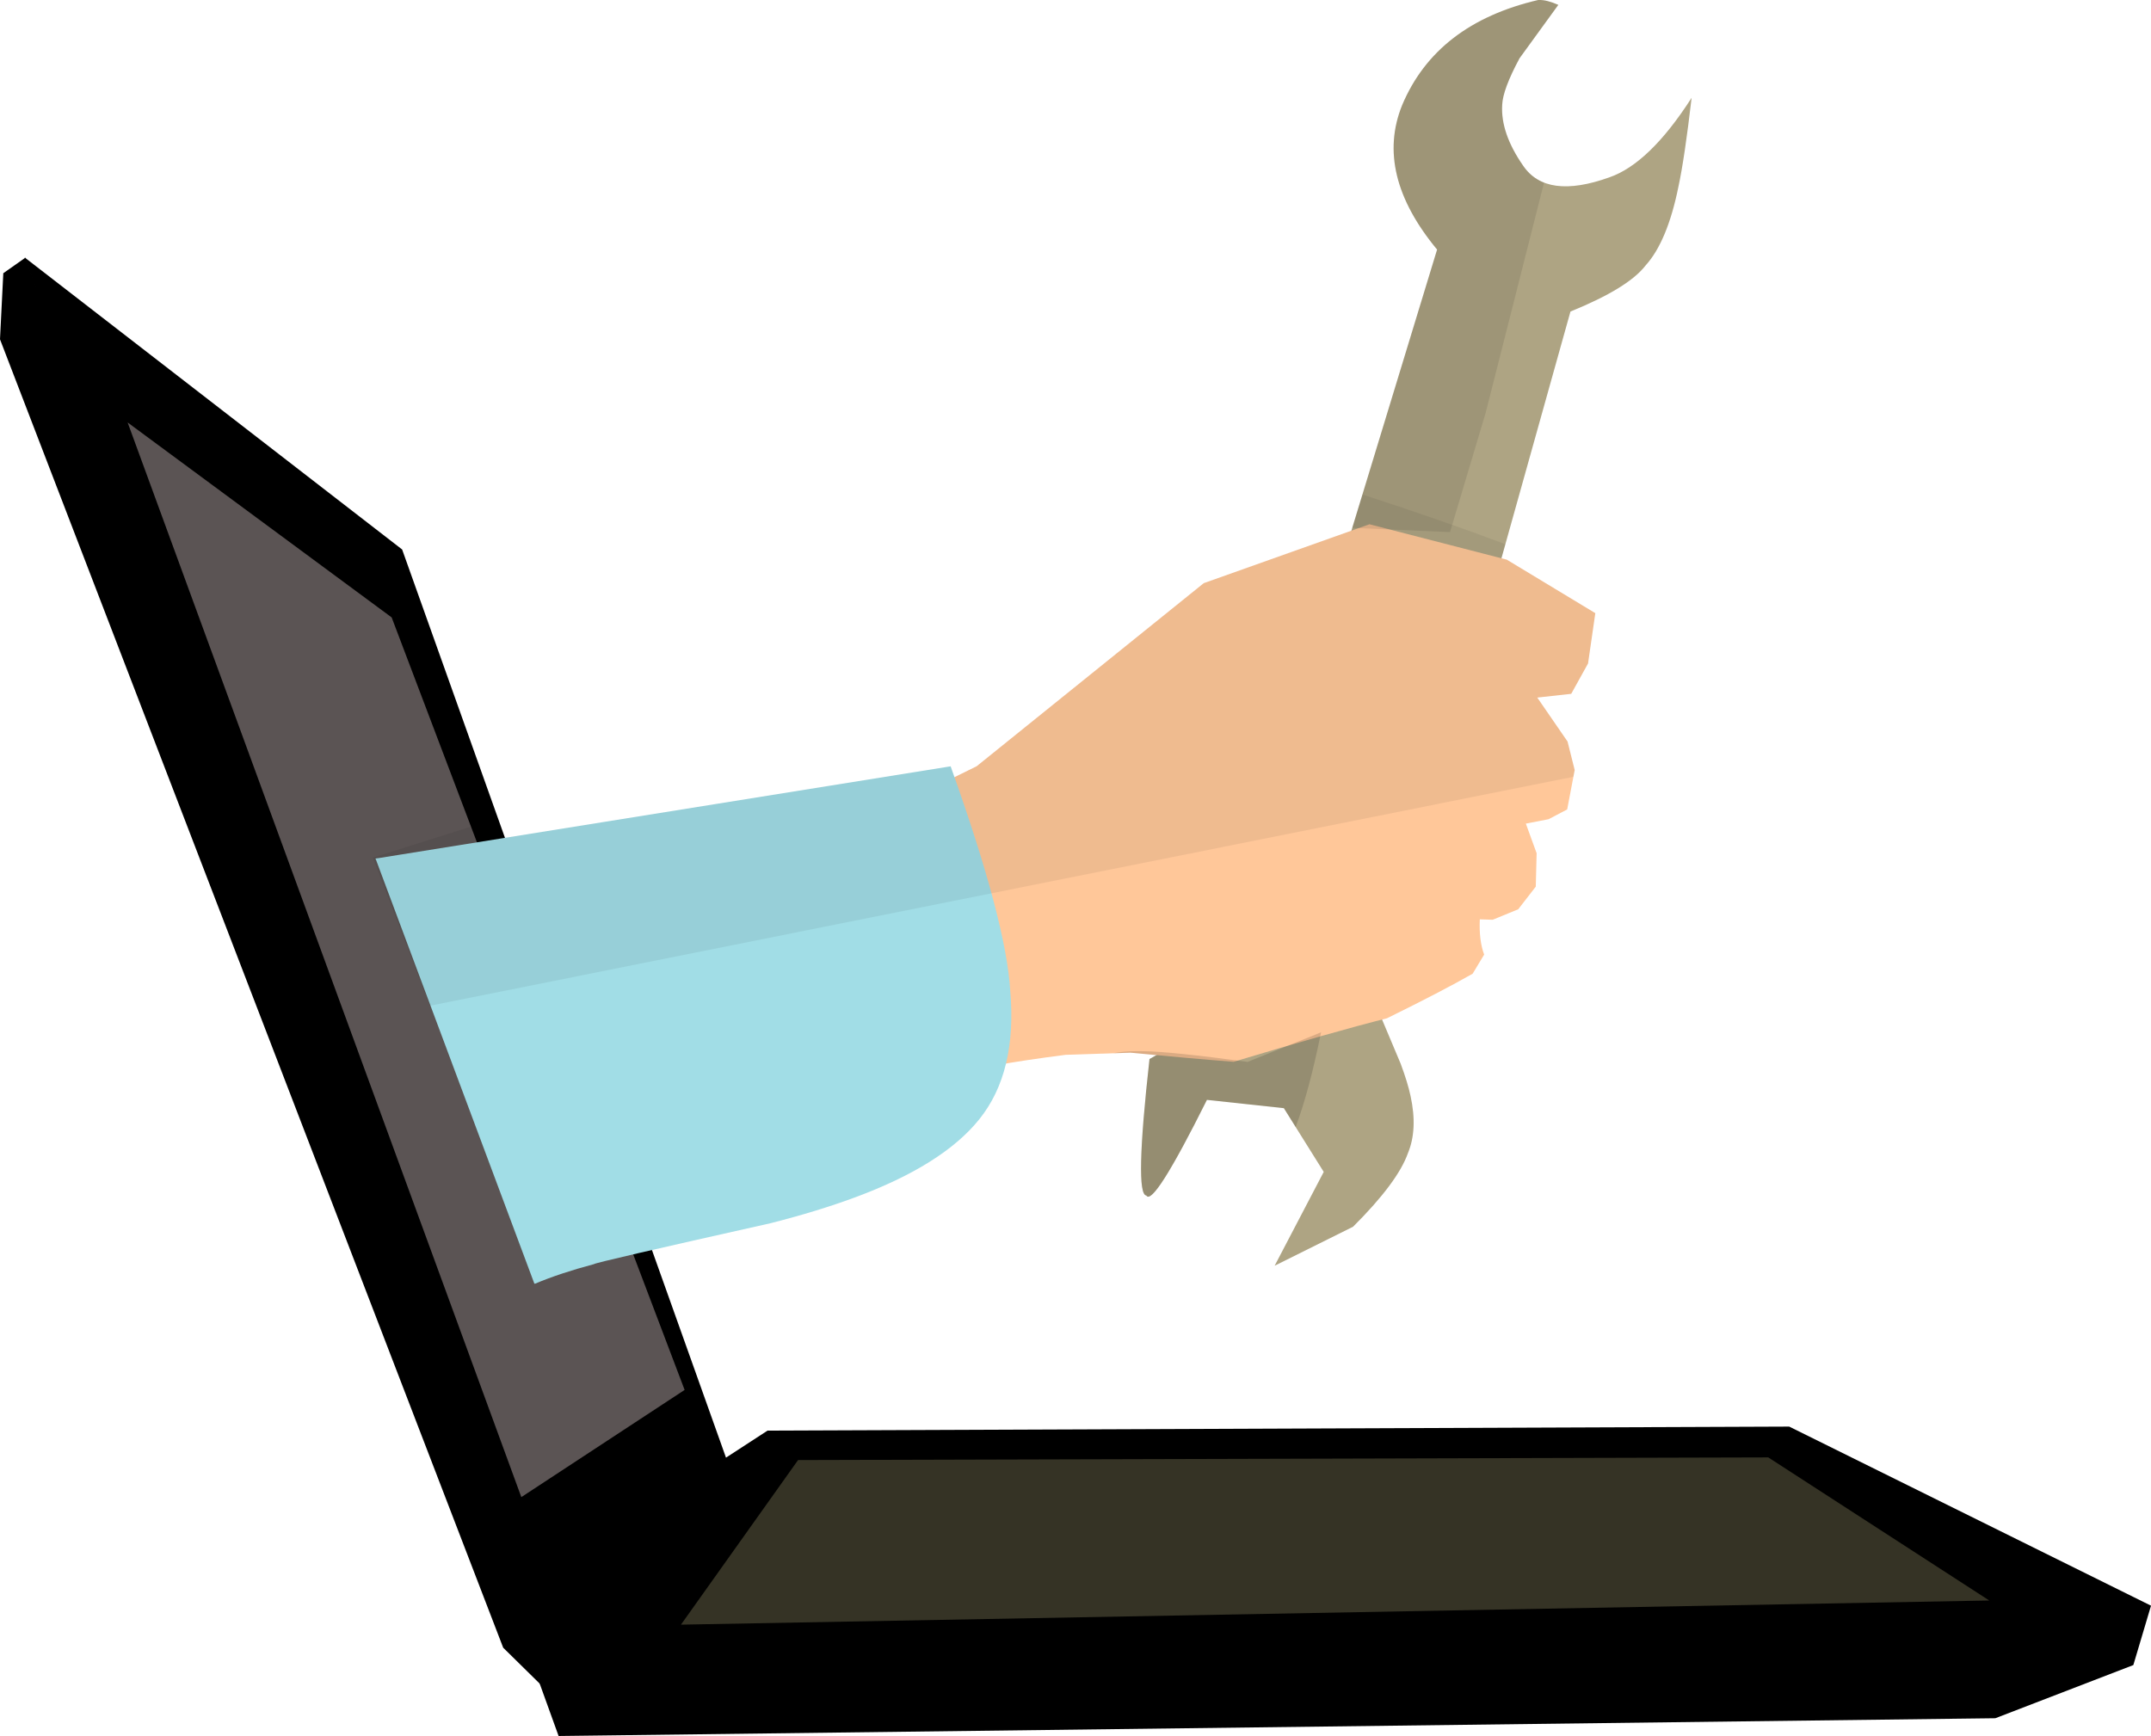 <?xml version="1.0" encoding="UTF-8"?>
<svg xmlns="http://www.w3.org/2000/svg" viewBox="0 0 298.318 240.801" version="1.1">
  <g transform="translate(-150,-369.094)">
    <g style="fill:#aea483;fill-opacity:1;stroke-linejoin:miter">
      <path
         d="m 363.329,369.095 q -14.123,3.288 -18.872,14.59 -3.846,9.527 4.85,20.027 l -33.046,108.436 -6.839,3.842 q -2.103,18.834 -0.436,18.936 0.965,1.64 8.402,-13.268 l 10.667,1.15 5.53,8.842 -6.807,13.014 10.874,-5.408 q 6.186,-6.164 7.615,-10.217 1.365,-3.296 0.363,-7.901 -0.395,-1.873 -1.376,-4.497 l -3.383,-8.037 26.933,-96.295 q 7.976,-3.238 10.405,-6.375 3.03,-3.339 4.568,-10.94 0.862,-4.008 1.829,-12.331 -5.849,9.108 -11.403,11.03 -8.727,3.132 -11.954,-1.601 -3.161,-4.547 -2.913,-8.462 0.083,-2.128 2.406,-6.452 l 5.377,-7.407 q -1.614,-0.71 -2.681,-0.675" />
    </g>
    <g style="fill:#ffc799;fill-opacity:1;stroke-linejoin:miter">
      <path
         d="m 358.978,446.726 -19.051,-4.911 -22.98,8.17 -31.498,25.397 -6.185,3.047 2.395,39.922 q 4.395,-1.437 16.139,-2.942 l 8.983,-0.297 q 8.217,0.795 14.299,1.266 13.782,-4.145 21.269,-6.035 7.587,-3.728 11.888,-6.185 l 1.597,-2.651 q -0.734,-1.956 -0.602,-4.892 l 1.788,0.058 3.539,-1.453 2.435,-3.142 0.117,-4.633 -1.494,-4.108 3.151,-0.611 2.582,-1.356 1.039,-5.465 -0.989,-3.952 -4.2,-6.099 4.709,-0.521 2.333,-4.21 1.008,-6.977 -12.2,-7.375" />
    </g>
    <g style="fill:#000000;fill-opacity:1;stroke-linejoin:miter">
      <path
         d="m 153.418,404.805 74.054,205.091 199.255,-2.464 19.142,-7.375 2.45,-8.238 -50.176,-24.84 -141.691,0.554 -5.766,3.751 -44.915,-125.97 -51.974,-40.216" />
    </g>
    <g style="fill:#000000;fill-opacity:1;stroke-linejoin:miter">
      <path
         d="m 153.516,404.84 -3.058,2.151 -0.458,9.168 69.787,181.489 7.603,7.481 -73.847,-200.212" />
    </g>
    <g style="fill:#5b5454;fill-opacity:1;stroke-linejoin:miter">
      <path
         d="M 244.948,561.892 204.319,454.737 167.699,427.693 222.302,576.76 244.871,561.943" />
    </g>
    <g style="fill:#a1dde6;fill-opacity:1;stroke-linejoin:miter">
      <path
         d="m 281.841,475.392 -79.405,12.743 q -0.503,0.019 -0.307,0.172 l 21.984,58.852 0.134,-0.02 q 3.395,-1.434 8.126,-2.695 0.101,-0.217 24.525,-5.684 6.471,-1.649 11.622,-3.555 12.234,-4.518 17.313,-10.878 5.244,-6.539 4.277,-17.763 -0.562,-9.642 -8.258,-31.142" />
    </g>
    <g style="fill:#070600;fill-opacity:0.063;stroke-linejoin:miter">
      <path
         d="m 338.954,437.683 -1.531,5.023 -20.477,7.28 -31.498,25.397 -3.073,1.514 -2e-5,0 q -0.258,-0.73 -0.524,-1.474 l -0.01,-0.03 -61.81,9.919 -0.506,-1.418 -0.47,-1.317 -17.349,5.48 7.91,20.545 158.595,-31.761 0.178,-0.935 -0.989,-3.952 -4.2,-6.099 4.709,-0.521 2.333,-4.21 1.008,-6.977 -12.2,-7.375 -0.073,-0.044 -0.746,-0.192 0.545,-1.948 0.002,0 q -8.575,-3.244 -19.823,-6.903 z" />
    </g>
    <g style="fill:#070600;fill-opacity:0.09;stroke-linejoin:miter">
      <path
         d="m 363.543,369.094 q -0.052,0 -0.103,0.002 l -0.111,-10e-4 q -14.123,3.288 -18.872,14.59 -3.846,9.527 4.85,20.027 l -10.353,33.971 -1.411,4.63 13.559,0.594 4.956,-16.598 8.083,-31.884 0.002,0 q -1.776,-0.696 -2.893,-2.334 -3.161,-4.547 -2.913,-8.462 0.083,-2.128 2.406,-6.452 l 5.377,-7.407 q -1.537,-0.676 -2.578,-0.676 z" />
    </g>
    <g style="fill:#070600;fill-opacity:0.141;stroke-linejoin:miter">
      <path
         d="m 333.216,512.289 -10.184,4.102 q -10.79,-1.459 -14.46,-1.48 -0.406,-0.01 -0.787,-0.01 -2.046,0 -3.365,0.289 l 2.36,-0.078 q 1.854,0.179 3.599,0.342 l -0.002,0 -0.956,0.537 q -2.103,18.834 -0.436,18.936 0.096,0.162 0.255,0.162 1.447,0 8.147,-13.43 l 10.667,1.15 1.637,2.617 q 1.887,-5.056 3.513,-13.083 l 0.011,-0.055 z" />
    </g>
    <g style="fill:#353325;fill-opacity:1;stroke-linejoin:miter">
      <path
         d="m 395.238,571.252 -134.556,0.368 -16.24,22.831 181.444,-3.351 -30.594,-19.813" />
    </g>
  </g>
</svg>
